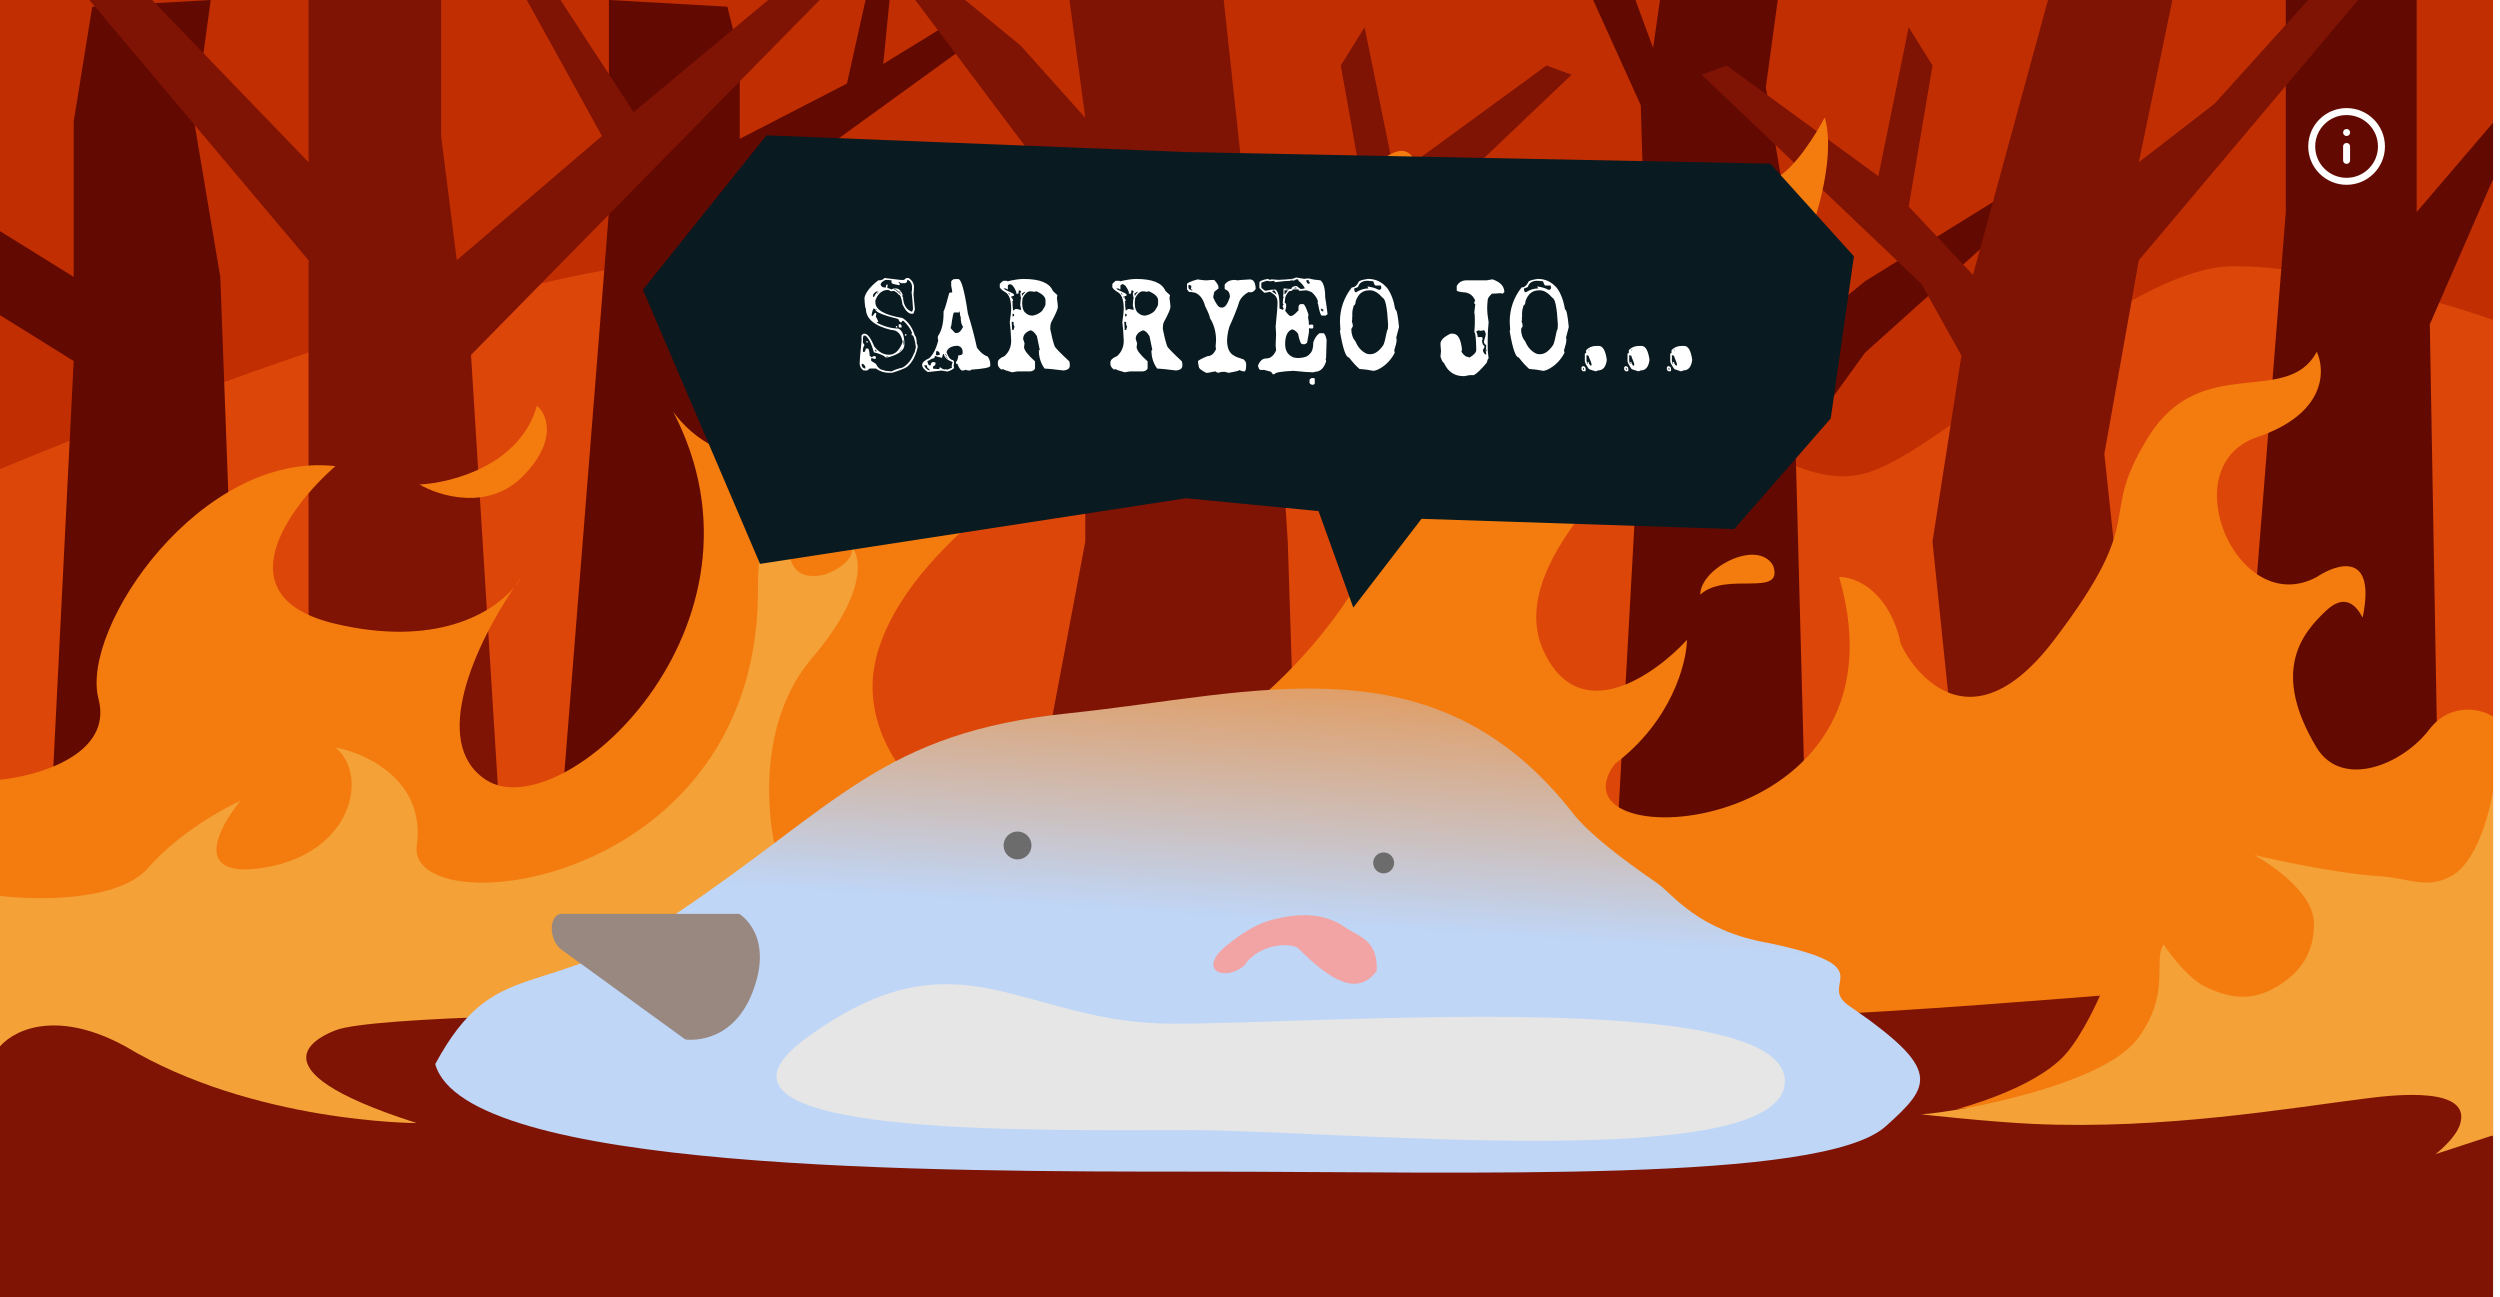 <svg width="717" height="372" viewBox="0 0 717 372" fill="none" xmlns="http://www.w3.org/2000/svg">
<g clip-path="url(#clip0_4058_27462)">
<rect width="715" height="372" fill="#C12E02"/>
<path d="M207.303 76.343C174.123 67.218 53.846 111.942 -2.145 135.444V374.96H715.367V91.896C700.851 86.711 665.598 76.343 640.713 76.343C609.607 76.343 558.801 128.186 535.99 135.444C513.178 142.701 493.478 113.67 454.077 112.633C414.676 111.596 418.824 127.149 350.391 144.776C281.957 162.403 248.778 87.748 207.303 76.343Z" fill="#DC4609"/>
<path d="M26.461 1.924L60.431 -3.2588e-06L55.676 34.85L63.18 79.42L67.451 194.544L14.62 233.413L21.132 103.544L0 90.391V66.293L21.132 79.42V34.85L26.461 1.924Z" fill="#620901"/>
<path d="M477.222 -7.871L511.193 -9.795L506.438 25.055L513.942 69.625L514.979 96.9L534.931 80.63L572.254 57.532L569.978 69.625L534.931 101.112L514.979 128.679L518.089 245.869H463.465L471.894 93.749L431.437 88.998L403.846 80.63L410.674 72.646L435.679 77.485L454.301 78.495L448.396 62.227L453.091 57.532L458.343 68.246L464.551 77.485L471.894 75.56L470.577 30.198L454.701 -4.887H467.245L474.105 13.733L477.222 -7.871Z" fill="#620901"/>
<path d="M693.103 0H655.569V36.088V45.022V53.956V60.806L642.69 222.974L699.377 236.075L696.868 93.015L716 49.094V34.035L693.103 60.806V16.048V0Z" fill="#620901"/>
<path d="M208.603 1.924L174.633 -0.001V36.087V45.022V53.956V60.806L161.754 222.973L218.441 236.074L215.856 56.692L240.361 39.817L284.001 8.207L273.021 6.236L253.312 18.343L255.43 -3.055L248.245 -0.001L242.895 23.974L212.167 39.817V16.047L208.603 1.924Z" fill="#620901"/>
<path d="M88.491 0H126.518V39.002L131.002 74.643L172.629 39.002L151.102 0H160.746L181.737 32.155L220.314 0H235.064L135.086 101.787L143.655 239.492L88.491 222.889V148.766V74.643L25.626 0H43.634L88.491 46.533V0Z" fill="#7F1304"/>
<path d="M623.034 -0L588.124 -2.781L565.854 78.848L547.413 59.239L554.24 18.782L547.413 7.817L538.717 50.543L495.235 18.782L488.05 21.428L551.071 81.435L562.538 101.966L554.24 155.344L565.854 267.873L613.418 222.888L603.526 130.188L613.418 74.642L676.282 -0H661.98L635.135 29.747L613.418 46.533L623.034 -0Z" fill="#7F1304"/>
<path d="M306.349 -2.781H350.654L356.026 46.792L358.751 78.103L391.364 57.031L384.538 18.782L391.364 7.817L400.061 50.543L443.543 18.782L450.727 21.428L387.707 81.435L366.393 109.674L369.333 155.344L372.923 267.873L298.162 224.85L311.262 155.344V64.914L262.496 -0H276.797L292.703 13.058L311.262 33.8L306.349 -2.781Z" fill="#7F1304"/>
<path d="M673 52C678.523 52 683 47.523 683 42C683 36.477 678.523 32 673 32C667.477 32 663 36.477 663 42C663 47.523 667.477 52 673 52Z" stroke="white" stroke-width="2" stroke-linecap="round" stroke-linejoin="round"/>
<path d="M673 46V42" stroke="white" stroke-width="2" stroke-linecap="round" stroke-linejoin="round"/>
<path d="M673 38H673.01" stroke="white" stroke-width="2" stroke-linecap="round" stroke-linejoin="round"/>
</g>
<path d="M153.989 116.352C149.214 133.404 129.547 138.52 120.31 138.947C126.136 142.357 140.262 146.621 150.152 136.389C160.043 126.157 156.831 118.767 153.989 116.352Z" fill="#F47C0F"/>
<path d="M496.183 66.656C490.609 65.011 495.465 59.888 497.525 56.424C500.454 51.501 506.207 53.616 510.81 50.206C517.313 45.386 523.331 33.688 523.331 33.688C527.205 46.6 518.956 75.115 505.941 91.383C505.941 91.383 507.207 69.909 496.183 66.656Z" fill="#F47C0F"/>
<path d="M403.458 57.252C406.593 60.029 407.446 62.453 405.042 64.084C401.626 66.402 399.655 64.084 390.97 65.58C385.221 66.571 376.06 77.287 376.06 77.287C377.477 67.675 398.424 35.677 405.042 44.941C405.042 44.941 397.257 51.759 403.458 57.252Z" fill="#F47C0F"/>
<path d="M487.642 170.535C487.571 163 504.062 154.329 508.539 162.218C511.738 171.601 495.106 163.711 487.642 170.535Z" fill="#F47C0F"/>
<path d="M0 275H715V372H0V275Z" fill="#7F1304"/>
<path d="M0 223.624C10.213 222.657 32.51 216.662 28.247 200.415C22.917 180.106 57.553 129.334 96.186 133.686C82.675 145.569 63.761 171.249 96.186 178.904C124.717 185.639 141.047 176.062 147.472 168.444C148.185 167.394 148.883 166.403 149.555 165.482C149.041 166.402 148.349 167.405 147.472 168.444C136.886 184.052 123.009 212.887 139.317 223.624C161.073 237.949 225.062 179.418 193.068 118.1C198.077 125.065 211.316 136.265 224.206 125.348C240.319 111.702 263.685 75.713 240.447 48C251.144 54.426 275.193 65.351 285.815 57.639C267.004 76.662 234.251 121.126 253.726 146.805C264.102 161.731 291.782 124.41 285.815 110.389C288.946 116.898 299.261 126.012 315.469 110.389C335.728 90.86 323.458 86.356 332.982 75.64C331.183 84.628 330.632 102.259 342.823 100.876C355.014 99.493 360.885 92.648 362.297 89.399C360.949 96.166 352.189 111.853 327.929 120.463C297.605 131.225 254.255 162.598 250.472 193.111C246.688 223.624 289.667 270.032 359.481 201.859C393.9 172.758 401.288 140.864 401.288 140.864C413.787 149.005 443.65 156.321 463.102 120.463C476.995 100.876 476.573 93.926 476.995 84.783C481.549 90.497 489.289 104.267 483.825 113.636C476.995 125.348 429.953 159.777 442.805 186.944C453.087 208.677 474.436 193.722 483.825 183.528C483.683 190.306 479.34 206.912 463.102 219.112C442.805 246.707 549.572 241.566 527.463 165.482C531.729 165.387 541.193 168.864 544.917 183.528C543.753 183.528 561.208 220.252 589.135 183.528C617.063 146.805 600.973 149.821 616.131 125.348C631.289 100.876 655.921 116.969 664.447 100.876C666.974 106.254 667.1 118.678 647.395 125.348C622.763 133.686 641.71 177.758 664.447 165.482C670.452 161.476 681.495 158.178 677.624 177.033C677.37 177.31 674.314 168.437 667.184 175.092C660.055 181.747 651.27 192.614 664.447 214.482C671.723 226.247 688.872 219.457 696.667 209.271C702.903 201.122 711.882 203.386 715 205.536V326L698.38 307.591L635.164 312.711L561.304 318.054C561.304 318.054 583.037 312.555 592.138 302.629C597.379 296.913 602.266 285.548 602.266 285.548C602.266 285.548 541.44 290.536 517.458 291.18C495.31 291.774 460.723 291.18 460.723 291.18L96.186 287.748L83.479 308.426L91.364 311.964L82.931 309.318L83.479 308.426L37.399 287.748H0V223.624Z" fill="#F47C0F"/>
<path d="M42.517 248.903C34.174 258.53 10.696 258.262 0 256.925V300.075C5.244 294.316 17.743 290.17 35.903 300.075C72.552 322.095 119.528 322.095 119.528 322.095C68.944 305.967 93.343 296.639 96.264 295.476C106.228 291.508 179.056 290.17 210.978 291.42H464.076L409.137 279.774C409.137 279.774 384.635 275.779 380.169 263.621C376.308 253.114 387.161 235.822 387.161 235.822C387.161 235.822 354.727 257.094 331.223 263.621C308.213 270.011 293.672 273.643 270.29 268.786C250.176 264.607 226.205 257.141 222.988 245.769C219.771 234.398 217.242 207.076 232.863 188.762C248.484 170.448 247.002 159.885 244.309 156.892C244.758 158.389 243.86 162.055 236.678 164.748C217.601 169.461 229.945 136.918 231.067 136.469C219.935 141.317 217.315 158.896 217.396 167.079C219 255.321 116.319 265.749 119.528 242.486C122.095 223.875 105.088 216.013 96.264 214.409C105.89 222.431 101.077 244.892 75.407 248.903C54.87 252.112 62.572 237.405 68.989 229.651C63.641 232.057 50.859 239.277 42.517 248.903Z" fill="#F4A138"/>
<path d="M613.029 297.945C603.196 311.07 562.797 318.802 551 319.59C551 319.59 570.586 321.781 583.184 322.345C620.744 324.024 656.37 317.811 679.197 314.951C686.832 313.994 708.821 311.54 705.572 322.345C704.29 326.608 698.517 331 698.517 331L715 325.597V227C715 227 711.938 246.445 702.955 251.312C695.894 255.138 690.579 251.783 682.669 251.312C668.404 250.463 646.534 245.234 646.534 245.234C646.534 245.234 663.542 254.369 663.65 264.818C663.738 273.232 659.785 278.979 652.873 283.052C645.941 287.137 639.823 286.486 632.587 283.052C626.668 280.243 620.542 270.896 620.542 270.896C617.352 275.402 622.861 284.821 613.029 297.945Z" fill="#F4A138"/>
<g filter="url(#filter0_d_4058_27462)">
<path d="M540.828 323.026C522.589 339.402 422.22 336.026 344.844 336.026C267.468 336.026 133.411 336.026 124.828 305.179C142.062 273.21 155.347 287.932 193.562 262.292C240.787 230.606 252.73 210.14 306.828 204.526C360.145 198.992 411.363 182.403 451.059 233.18C455.519 238.885 464.615 245.972 475.328 253.327C479.654 256.296 486.763 266.9 507.328 270.48C540.828 277.48 520.743 281.91 530.328 288.48C557.139 306.86 553.976 311.221 540.828 323.026Z" fill="url(#paint0_linear_4058_27462)"/>
<circle cx="291.828" cy="242.48" r="4" fill="#6C6C6C"/>
<circle cx="396.828" cy="247.48" r="3" fill="#6C6C6C"/>
<path d="M394.828 278.48C389.386 285.752 381.828 281.478 372.328 271.98C370.828 270.48 361.328 270.111 356.828 276.98C351.328 281.48 343.828 278.48 350.829 271.98C359.413 264.702 364.315 263.674 369.519 262.829C372.657 262.32 379.766 261.672 385.828 265.98C389.47 268.568 395.328 269.48 394.828 278.48Z" fill="#F2A3A3"/>
<path d="M231.391 297.599C191.945 326.287 297.114 324.112 340.776 324.112C384.437 324.112 511.891 336.964 511.891 310.099C511.891 283.233 380.052 293.599 336.391 293.599C292.729 293.599 275.391 265.599 231.391 297.599Z" fill="#E6E6E6"/>
<path d="M161.181 262.088C157.338 262.088 157.236 269.598 161.041 272.358L196.556 298.123C196.556 298.123 209.721 300.172 215.772 284.708C222.299 268.03 211.974 262.088 211.974 262.088L161.181 262.088Z" fill="#98887F"/>
</g>
<path d="M184.389 83.102L219.821 38.81L340.144 43.609L507.711 46.931L531.702 73.505L525.058 120.01L497.376 151.752L407.688 148.799L388.126 174.266L378.16 146.585L340.144 142.894L217.976 161.717L184.389 83.102Z" fill="#091A21"/>
<path d="M253.653 79.726L258.292 80.282H259.257L259.943 79.726H260.63C261.632 80.431 262.133 81.296 262.133 82.323C262.133 82.781 262.083 83.467 261.984 84.383L262.393 88.743C262.158 89.572 261.978 89.986 261.854 89.986H261.446C260.58 89.986 259.715 89.12 258.849 87.389C258.552 85.471 258.187 84.513 257.754 84.513C257.457 84.092 256.999 83.727 256.381 83.418L255.564 83.548L254.748 83.14C253.041 83.14 251.81 84.142 251.056 86.145V86.702C251.056 88.842 253.653 90.345 258.849 91.211C260.506 92.275 261.688 93.957 262.393 96.258C262.702 96.443 262.887 97.223 262.949 98.596C263.061 98.596 263.147 98.911 263.209 99.542C262.603 102.177 261.558 104.088 260.073 105.275C259.381 105.708 257.97 106.259 255.843 106.927H255.026C253.629 106.927 252.348 106.519 251.186 105.702H249.423L248.736 106.24H247.642C246.912 105.745 246.547 105.065 246.547 104.199C246.547 103.408 246.726 101.311 247.085 97.909V96.258C247.085 96.122 247.271 95.942 247.642 95.72H248.05C248.817 95.72 249.726 96.951 250.777 99.412C252.002 100.958 253.369 101.731 254.878 101.731H255.026C256.647 101.731 257.921 100.544 258.849 98.169V97.909C258.403 95.72 257.309 94.625 255.564 94.625C250.74 93.45 248.328 91.397 248.328 88.465C248.155 88.465 248.019 87.463 247.92 85.459C248.229 83.9 249.547 82.218 251.872 80.412C252.75 80.412 253.344 80.183 253.653 79.726ZM252.559 81.637C252.719 82.181 253.128 82.453 253.783 82.453H254.062C254.062 82.391 254.105 82.119 254.191 81.637H254.6L254.47 82.602C254.692 82.602 255.101 82.738 255.694 83.01C256.004 82.824 256.282 82.731 256.529 82.731H256.938C257.816 82.731 258.496 83.418 258.979 84.791C258.979 87.277 259.844 88.824 261.576 89.43L261.854 88.613C261.756 86.807 261.619 85.212 261.446 83.826C261.533 83.48 261.576 83.115 261.576 82.731V82.323C261.576 81.457 261.211 80.777 260.481 80.282H260.203C260.203 80.913 259.931 81.228 259.387 81.228H258.44C258.082 80.956 257.803 80.82 257.605 80.82L258.032 81.358V81.785H257.884C256.424 81.562 255.694 81.334 255.694 81.099V80.412L254.748 80.282H253.932C253.016 80.728 252.559 81.179 252.559 81.637ZM256.381 82.88V83.01H257.067V82.88H256.381ZM256.938 83.14V83.288C257.024 83.288 257.525 83.696 258.44 84.513V84.383C257.834 83.678 257.333 83.263 256.938 83.14ZM257.884 83.418V83.548L258.292 83.826V83.696L257.884 83.418ZM250.369 84.921C250.394 85.106 250.487 85.199 250.647 85.199C250.833 84.742 251.198 84.191 251.742 83.548H251.464C250.734 83.894 250.369 84.352 250.369 84.921ZM251.872 83.696L251.464 84.234H251.594L252.002 83.696H251.872ZM258.7 84.643V85.199H258.849V84.643H258.7ZM249.961 90.394C249.986 90.568 250.078 90.654 250.239 90.654C250.672 90.023 250.944 89.708 251.056 89.708C251.241 89.733 251.334 89.826 251.334 89.986C251.235 90.456 251.186 90.728 251.186 90.803C251.643 91.582 251.872 92.083 251.872 92.306C251.699 92.392 251.563 92.436 251.464 92.436V92.565C253.666 93.666 255.713 94.217 257.605 94.217C258.793 94.712 259.387 96.258 259.387 98.856C259.387 100.476 257.748 101.707 254.47 102.548H254.062C253.517 101.966 252.379 101.465 250.647 101.045C249.856 98.361 249.033 96.765 248.18 96.258H247.642L247.493 96.944V98.317C247.778 98.614 247.92 98.843 247.92 99.004C247.635 99.462 247.493 99.913 247.493 100.358V100.915H247.92C248.068 100.915 248.204 100.593 248.328 99.95H248.866C249.163 99.95 249.349 100.637 249.423 102.01L250.091 102.548C250.091 102.424 250.227 102.288 250.499 102.14H250.926C251.099 102.164 251.186 102.257 251.186 102.418V102.696C251.186 102.869 251.099 102.956 250.926 102.956L249.961 102.696L249.831 102.956V103.364C249.831 103.488 250.283 103.81 251.186 104.329C251.792 105.517 252.521 106.11 253.375 106.11C253.375 106.284 254.148 106.42 255.694 106.519C256.56 106.061 257.612 105.696 258.849 105.424C260.308 104.595 261.403 103.228 262.133 101.323C262.257 101.323 262.436 100.729 262.671 99.542C262.374 97.266 262.009 96.128 261.576 96.128H261.446V95.998C261.446 95.788 261.49 95.602 261.576 95.441C261.156 94.328 260.339 93.19 259.127 92.027H258.7C258.7 92.299 258.614 92.436 258.44 92.436H258.292C258.131 92.436 257.902 92.12 257.605 91.489C253.239 90.401 251.056 89.485 251.056 88.743L250.647 88.465C250.425 88.465 250.196 89.108 249.961 90.394ZM251.186 88.613V88.743L251.594 89.022V88.892L251.186 88.613ZM257.754 92.992H258.162C258.298 92.992 258.434 93.128 258.57 93.4V93.939H258.032C257.847 93.939 257.754 93.846 257.754 93.66V92.992ZM256.938 93.53H257.346V93.939H256.938V93.53ZM259.535 95.85H259.943V96.258H259.535V95.85ZM259.127 97.631V98.856H259.257V97.631H259.127ZM248.736 97.761L248.866 98.039C248.866 98.225 248.773 98.317 248.588 98.317L248.458 98.039C248.483 97.853 248.576 97.761 248.736 97.761ZM250.926 100.229V100.358C251.012 100.544 251.056 100.68 251.056 100.767H251.464C251.464 100.631 251.285 100.451 250.926 100.229ZM258.44 100.229L258.032 100.767H258.162L258.57 100.229H258.44ZM254.191 102.27V102.418H254.748V102.27H254.191ZM247.233 104.329L247.085 104.607C247.246 105.337 247.611 105.702 248.18 105.702V105.146C247.895 104.601 247.58 104.329 247.233 104.329ZM273.896 80.041H274.843C275.696 80.041 276.612 83.325 277.589 89.894C278.677 93.431 279.543 96.709 280.187 99.728C281.213 101.113 282.215 101.936 283.192 102.195C283.737 102.826 284.009 103.599 284.009 104.515V104.923C284.009 105.405 282.184 105.77 278.535 106.018C278.535 106.191 278.306 106.277 277.849 106.277C277.304 106.215 277.032 106.129 277.032 106.018C276.674 106.191 276.358 106.277 276.086 106.277C275.542 106.277 275.041 105.64 274.583 104.366C274.299 104.366 274.156 104.28 274.156 104.106V103.828C274.527 103.544 274.756 102.907 274.843 101.917C275.548 101.917 275.962 101.731 276.086 101.36V100.952C276.086 100 275.628 99.406 274.713 99.171C273.105 99.171 272.06 99.672 271.577 100.674C271.577 100.859 271.528 100.952 271.429 100.952C271.998 102.498 272.635 103.271 273.34 103.271L273.618 103.698V104.106L273.488 104.923C273.575 105.071 273.618 105.3 273.618 105.609C273.123 106.03 272.486 106.345 271.707 106.556L270.074 106.277L266.104 106.704C265.015 106.024 264.471 105.337 264.471 104.645C264.471 103.977 265.151 103.34 266.512 102.733C267.674 101.632 268.54 99.901 269.109 97.538L268.979 97.26V96.443C270.068 94.897 270.612 92.714 270.612 89.894V89.337C270.959 88.669 271.503 86.894 272.245 84.012C272.381 83.925 272.66 83.882 273.08 83.882V83.455C273.08 83.356 272.987 82.855 272.802 81.952V80.728C273.037 80.27 273.402 80.041 273.896 80.041ZM275.121 89.337V89.615H273.618C273.433 89.615 273.16 90.933 272.802 93.567C272.703 93.567 272.653 93.753 272.653 94.124C273.445 95.039 273.903 95.497 274.026 95.497H274.435C275.065 95.497 275.659 94.903 276.216 93.716C275.758 93.221 275.529 92.262 275.529 90.84C275.406 90.84 275.313 90.339 275.251 89.337H275.121ZM268.553 100.674C268.466 101.094 268.423 101.459 268.423 101.769C268.596 101.868 268.732 101.917 268.831 101.917L269.518 101.769V101.639C269.518 100.995 269.196 100.674 268.553 100.674ZM270.204 102.604H270.074C269.171 102.418 268.528 102.232 268.145 102.047C268.145 102.591 267.872 102.863 267.328 102.863C266.574 103.321 266.122 103.55 265.974 103.55C266.134 104.366 266.314 104.774 266.512 104.774H266.92C266.92 104.144 267.192 103.828 267.736 103.828L268.293 103.958V104.515C268.107 104.873 267.879 105.053 267.606 105.053V105.739H267.736C268.54 105.826 268.998 105.869 269.109 105.869C269.382 105.869 269.518 105.69 269.518 105.331H269.647C269.957 105.628 270.371 105.857 270.891 106.018C270.977 106.018 271.021 105.968 271.021 105.869L271.707 106.018C272.548 105.646 273.006 105.461 273.08 105.461L272.932 105.201C272.932 104.818 273.024 104.36 273.21 103.828C271.565 103.222 270.742 102.449 270.742 101.509C270.458 101.509 270.278 101.874 270.204 102.604ZM271.15 101.509V101.639C271.286 102.01 271.429 102.195 271.577 102.195C271.392 101.898 271.299 101.67 271.299 101.509H271.15ZM271.15 102.195V102.325C271.559 102.684 271.787 102.863 271.837 102.863V102.733C271.787 102.733 271.559 102.554 271.15 102.195ZM265.009 104.774C265.368 105.517 265.868 106.018 266.512 106.277C266.512 106.191 266.555 106.147 266.642 106.147C266.642 105.999 266.419 105.77 265.974 105.461L265.825 104.774H265.009ZM293.564 80.004C298.129 80.004 300.906 81.099 301.896 83.288C301.896 83.399 302.353 83.851 303.269 84.643C303.17 85.125 303.12 85.397 303.12 85.459C303.306 86.745 303.398 87.611 303.398 88.057C303.398 88.613 302.761 90.073 301.487 92.436C301.302 92.844 301.209 93.481 301.209 94.347C301.58 96.289 301.994 97.928 302.452 99.264C302.625 99.721 304.035 101.181 306.683 103.643L306.812 104.329V104.867C306.812 105.671 306.225 106.129 305.05 106.24H304.901C302.044 105.882 300.269 105.702 299.576 105.702C298.488 104.168 297.943 102.437 297.943 100.507L298.203 100.358C298.203 100.222 297.931 98.905 297.387 96.406C296.719 95.305 296.082 94.755 295.476 94.755C294.115 95.274 293.435 96.097 293.435 97.223L293.843 98.447C293.744 99.103 293.694 99.468 293.694 99.542C293.707 100.408 294.758 101.775 296.849 103.643V105.702C296.552 106.246 296.051 106.519 295.346 106.519H291.783C290.905 106.692 290.404 106.778 290.28 106.778C288.549 106.296 287.683 105.98 287.683 105.832L287.404 105.962H287.145C286.501 105.467 286.18 104.966 286.18 104.459V103.921C286.18 103.241 286.817 102.647 288.091 102.14C289.365 100.977 290.002 99.517 290.002 97.761V97.631C289.915 95.355 289.779 93.623 289.594 92.436C289.866 90.568 290.002 89.294 290.002 88.613C290.002 86.102 289.458 84.507 288.369 83.826C287.59 83.393 287.046 82.936 286.736 82.453V81.507C286.736 81.371 287.052 81.049 287.683 80.542H288.777C288.864 80.542 288.907 80.591 288.907 80.69C290.837 80.233 292.389 80.004 293.564 80.004ZM289.056 81.915V83.01H288.907L288.499 82.731H287.831C287.831 82.892 288.691 83.35 290.41 84.105C290.695 84.315 290.837 84.451 290.837 84.513V84.643C290.837 84.828 290.651 84.921 290.28 84.921V85.607L290.559 86.016V86.145C290.559 86.331 290.466 86.424 290.28 86.424L290.41 86.702V87.648L290.559 89.022H290.688L291.245 88.613H291.653C292.297 88.799 292.661 88.892 292.748 88.892C292.748 88.793 292.791 88.743 292.878 88.743L292.6 87.519C292.674 86.145 292.767 85.459 292.878 85.459C292.767 85.323 292.674 84.871 292.6 84.105L292.878 83.548L292.47 83.288H292.191C292.191 83.56 292.148 83.876 292.062 84.234H291.653L291.375 84.105L291.505 83.826C290.899 82.28 290.262 81.507 289.594 81.507C289.235 81.643 289.056 81.779 289.056 81.915ZM293.156 86.832C293.156 88.329 293.521 89.331 294.251 89.838C294.758 90.296 295.395 90.524 296.162 90.524C297.226 90.339 298.135 89.881 298.89 89.151C299.533 88.199 299.854 87.562 299.854 87.24V86.145C299.854 85.181 298.989 84.315 297.257 83.548C297.047 83.548 296.861 83.597 296.7 83.696C296.205 83.597 295.797 83.548 295.476 83.548C294.709 83.548 293.979 84.185 293.286 85.459L293.156 86.832ZM293.008 84.234C293.107 84.395 293.156 84.581 293.156 84.791H293.286C293.286 84.606 293.558 84.241 294.103 83.696H293.843L293.008 84.234ZM289.186 84.105C289.186 84.228 289.322 84.364 289.594 84.513V84.383C289.594 84.197 289.507 84.105 289.334 84.105H289.186ZM290.002 84.921V85.459H290.15V84.921H290.002ZM290.41 89.986V90.803C290.596 90.704 290.738 90.654 290.837 90.654V90.246C290.837 90.073 290.744 89.986 290.559 89.986H290.41ZM290.15 92.306C290.15 92.776 290.194 93.549 290.28 94.625H290.688L290.967 93.66C290.781 93.363 290.688 93.091 290.688 92.844V92.306H290.15ZM325.85 80.004C330.414 80.004 333.191 81.099 334.181 83.288C334.181 83.399 334.638 83.851 335.554 84.643C335.455 85.125 335.405 85.397 335.405 85.459C335.591 86.745 335.684 87.611 335.684 88.057C335.684 88.613 335.047 90.073 333.772 92.436C333.587 92.844 333.494 93.481 333.494 94.347C333.865 96.289 334.28 97.928 334.737 99.264C334.91 99.721 336.321 101.181 338.968 103.643L339.098 104.329V104.867C339.098 105.671 338.51 106.129 337.335 106.24H337.187C334.329 105.882 332.554 105.702 331.861 105.702C330.773 104.168 330.229 102.437 330.229 100.507L330.488 100.358C330.488 100.222 330.216 98.905 329.672 96.406C329.004 95.305 328.367 94.755 327.761 94.755C326.4 95.274 325.72 96.097 325.72 97.223L326.128 98.447C326.029 99.103 325.979 99.468 325.979 99.542C325.992 100.408 327.043 101.775 329.134 103.643V105.702C328.837 106.246 328.336 106.519 327.631 106.519H324.068C323.19 106.692 322.689 106.778 322.565 106.778C320.834 106.296 319.968 105.98 319.968 105.832L319.689 105.962H319.43C318.786 105.467 318.465 104.966 318.465 104.459V103.921C318.465 103.241 319.102 102.647 320.376 102.14C321.65 100.977 322.287 99.517 322.287 97.761V97.631C322.201 95.355 322.064 93.623 321.879 92.436C322.151 90.568 322.287 89.294 322.287 88.613C322.287 86.102 321.743 84.507 320.654 83.826C319.875 83.393 319.331 82.936 319.021 82.453V81.507C319.021 81.371 319.337 81.049 319.968 80.542H321.062C321.149 80.542 321.192 80.591 321.192 80.69C323.122 80.233 324.674 80.004 325.85 80.004ZM321.341 81.915V83.01H321.192L320.784 82.731H320.116C320.116 82.892 320.976 83.35 322.695 84.105C322.98 84.315 323.122 84.451 323.122 84.513V84.643C323.122 84.828 322.937 84.921 322.565 84.921V85.607L322.844 86.016V86.145C322.844 86.331 322.751 86.424 322.565 86.424L322.695 86.702V87.648L322.844 89.022H322.974L323.53 88.613H323.938C324.582 88.799 324.947 88.892 325.033 88.892C325.033 88.793 325.076 88.743 325.163 88.743L324.885 87.519C324.959 86.145 325.052 85.459 325.163 85.459C325.052 85.323 324.959 84.871 324.885 84.105L325.163 83.548L324.755 83.288H324.477C324.477 83.56 324.433 83.876 324.347 84.234H323.938L323.66 84.105L323.79 83.826C323.184 82.28 322.547 81.507 321.879 81.507C321.52 81.643 321.341 81.779 321.341 81.915ZM325.441 86.832C325.441 88.329 325.806 89.331 326.536 89.838C327.043 90.296 327.68 90.524 328.447 90.524C329.511 90.339 330.42 89.881 331.175 89.151C331.818 88.199 332.14 87.562 332.14 87.24V86.145C332.14 85.181 331.274 84.315 329.542 83.548C329.332 83.548 329.146 83.597 328.985 83.696C328.491 83.597 328.082 83.548 327.761 83.548C326.994 83.548 326.264 84.185 325.571 85.459L325.441 86.832ZM325.293 84.234C325.392 84.395 325.441 84.581 325.441 84.791H325.571C325.571 84.606 325.843 84.241 326.388 83.696H326.128L325.293 84.234ZM321.471 84.105C321.471 84.228 321.607 84.364 321.879 84.513V84.383C321.879 84.197 321.792 84.105 321.619 84.105H321.471ZM322.287 84.921V85.459H322.436V84.921H322.287ZM322.695 89.986V90.803C322.881 90.704 323.023 90.654 323.122 90.654V90.246C323.122 90.073 323.029 89.986 322.844 89.986H322.695ZM322.436 92.306C322.436 92.776 322.479 93.549 322.565 94.625H322.974L323.252 93.66C323.066 93.363 322.974 93.091 322.974 92.844V92.306H322.436ZM343.439 80.134C344.639 80.319 345.462 80.412 345.907 80.412C346.86 80.326 347.633 80.282 348.227 80.282C349.043 81.148 349.451 81.829 349.451 82.323V82.731C348.635 83.338 348.227 83.703 348.227 83.826C348.041 84.606 347.948 85.106 347.948 85.329C348.802 87.246 349.532 88.205 350.138 88.205H350.546C351.338 88.205 352.067 87.203 352.735 85.199C352.735 83.987 352.278 83.257 351.362 83.01L351.232 82.731V81.637C351.851 80.734 352.81 80.282 354.108 80.282C354.405 80.282 354.634 80.326 354.795 80.412C355.401 80.326 356.626 80.233 358.469 80.134C359.471 80.134 360.021 80.956 360.12 82.602V82.88C359.712 83.511 359.254 83.826 358.747 83.826H358.339C358.252 83.826 358.209 83.783 358.209 83.696C356.885 84.389 355.97 85.298 355.463 86.424C354.919 88.217 353.966 90.63 352.605 93.66C352.234 94.773 352.006 96.054 351.919 97.501C351.919 99.839 352.599 101.342 353.96 102.01C354.096 102.195 355.011 102.56 356.706 103.104C357.164 103.575 357.393 103.983 357.393 104.329V104.867C357.393 105.968 357.207 106.519 356.836 106.519C356.391 106.519 355.933 106.382 355.463 106.11C355.463 106.308 354.418 106.58 352.327 106.927L351.362 106.648H350.416C349.773 106.834 349.408 106.927 349.321 106.927C348.864 106.741 348.635 106.605 348.635 106.519C348.437 106.519 347.707 106.655 346.445 106.927H345.907C344.534 106.209 343.848 105.659 343.848 105.275C343.674 104.645 343.588 104.1 343.588 103.643C343.588 103.395 344.497 102.894 346.315 102.14C347.354 102.14 348.171 101.459 348.765 100.099L348.635 99.412C348.635 99.35 348.678 98.757 348.765 97.631C348.765 95.206 348.177 93.066 347.002 91.211C347.002 90.753 346.544 89.615 345.629 87.797C345.171 86.053 344.398 84.865 343.31 84.234C343 83.962 342.227 83.783 340.99 83.696L340.434 83.01V81.507C340.434 81.148 341.436 80.69 343.439 80.134ZM340.99 81.637L340.842 81.915V82.323C340.842 82.781 341.071 83.053 341.528 83.14V83.288H341.937V83.01H341.528L341.658 82.323V81.915C341.51 81.915 341.287 81.822 340.99 81.637ZM371.587 79.577H371.717L374.055 79.985C374.525 79.899 374.976 79.856 375.409 79.856C376.325 80.128 377.419 80.307 378.693 80.394C379.609 81.086 380.066 82.725 380.066 85.311C380.153 85.669 380.382 87.265 380.753 90.098L380.196 90.506H379.102C378.768 90.506 378.403 89.368 378.007 87.092C377.92 87.092 377.877 86.999 377.877 86.814L378.007 86.535C377.834 85.657 377.24 84.748 376.226 83.808C375.471 83.449 374.883 83.269 374.463 83.269C373.684 83.356 373.047 83.399 372.552 83.399C372.453 83.226 372.403 83.09 372.403 82.991H370.771C370.771 83.3 370.406 83.48 369.676 83.529C368.946 84.408 368.581 85.094 368.581 85.589L368.451 86.814C368.575 86.814 368.711 86.95 368.859 87.222V88.186L368.581 89.133C369.348 90.135 369.849 90.636 370.084 90.636H370.214C370.696 90.636 371.383 90.135 372.273 89.133H372.403V88.186C372.403 87.692 372.589 87.37 372.96 87.222H373.776C374.11 87.222 374.611 88.224 375.279 90.228C375.193 90.71 375.149 90.988 375.149 91.062C375.323 91.78 375.409 92.504 375.409 93.233L375.688 93.103H376.374C376.56 93.128 376.652 93.221 376.652 93.382V93.92C376.652 94.106 376.56 94.198 376.374 94.198H375.688L375.409 94.068V95.293L374.871 98.299L374.314 98.707H373.498C373.09 98.707 372.682 97.705 372.273 95.701C371.655 94.885 371.061 94.477 370.492 94.477C369.218 95.008 368.581 96.419 368.581 98.707C368.581 100.637 369.404 101.911 371.049 102.529L371.995 102.678C373.9 102.678 375.131 102.263 375.688 101.435C376.331 100.89 376.652 99.802 376.652 98.169C377.048 97.006 377.636 96.14 378.415 95.571H379.51C379.881 95.571 380.202 96.208 380.475 97.482C380.376 100.142 380.326 101.824 380.326 102.529L380.196 103.086C380.283 103.247 380.326 103.426 380.326 103.624C379.72 105.628 378.632 106.63 377.061 106.63C377.061 106.729 376.875 106.778 376.504 106.778C375.576 106.778 373.708 106.636 370.9 106.352C367.35 106.525 365.575 106.846 365.575 107.316H365.019C364.722 106.772 364.406 106.5 364.072 106.5C363.12 106.228 362.619 106.092 362.569 106.092H361.475C361.202 106.092 360.974 105.677 360.788 104.849C361.332 103.488 362.105 102.808 363.107 102.808C364.357 102.808 365.315 102.035 365.983 100.488C365.983 100.29 365.94 99.789 365.854 98.985C365.854 98.565 365.897 97.513 365.983 95.831C365.897 94.52 365.854 93.79 365.854 93.642C366.212 90.203 366.392 87.883 366.392 86.684C366.392 85.583 365.934 84.76 365.019 84.216C365.019 84.154 364.746 83.975 364.202 83.678C363.485 83.863 362.94 83.956 362.569 83.956L361.196 82.583V81.08C361.196 80.622 362.019 80.257 363.664 79.985C363.936 80.072 364.072 80.165 364.072 80.264C364.27 80.264 364.45 80.214 364.61 80.115C364.833 80.115 365.52 80.165 366.67 80.264C369.948 80.14 371.587 79.911 371.587 79.577ZM370.771 80.523H370.362C369.373 80.523 367.777 80.659 365.575 80.932V80.802L365.445 80.523L364.48 80.672H364.202L363.386 80.523C363.25 80.523 362.705 80.709 361.753 81.08V82.435C361.753 82.583 362.118 82.905 362.848 83.399C364.332 83.127 365.285 82.991 365.705 82.991C366.534 83.486 366.948 84.946 366.948 87.37V88.465L367.895 88.873L368.173 88.465L367.895 88.038V87.63L368.173 87.222C367.987 87.222 367.895 87.086 367.895 86.814C367.944 85.811 368.037 85.311 368.173 85.311L368.024 85.032V83.399L368.173 82.713L369.806 82.861H370.362C370.362 82.441 370.771 82.162 371.587 82.026H371.865L372.96 82.861H373.498L374.185 82.713V82.583C373.826 81.866 373.232 81.179 372.403 80.523C372.403 80.251 372.311 80.115 372.125 80.115H371.717C371.383 80.387 371.067 80.523 370.771 80.523ZM370.084 80.264V80.394H370.9V80.264H370.084ZM374.593 80.523C374.803 81.08 374.989 81.358 375.149 81.358H375.558C375.558 81.259 375.601 81.117 375.688 80.932C375.44 80.932 375.304 80.709 375.279 80.264C374.822 80.35 374.593 80.437 374.593 80.523ZM371.179 82.583V82.713H371.865C371.865 82.527 371.772 82.435 371.587 82.435C371.414 82.534 371.278 82.583 371.179 82.583ZM368.859 82.991V83.121H369.676V82.991H368.859ZM365.019 83.121V83.269H365.575V83.121H365.019ZM368.173 83.269V84.364H368.303V83.269H368.173ZM368.451 83.269V84.364C368.587 84.364 368.903 83.999 369.397 83.269H368.451ZM364.889 83.678C364.975 83.678 365.383 83.95 366.113 84.494C365.878 83.764 365.656 83.399 365.445 83.399H365.167C364.981 83.424 364.889 83.517 364.889 83.678ZM376.133 108.43H376.801C376.986 108.467 377.079 108.56 377.079 108.708V109.933C377.079 110.069 376.943 110.211 376.671 110.359H376.541C376.046 110.359 375.725 110.174 375.576 109.803V108.986C375.576 108.838 375.762 108.652 376.133 108.43ZM378.823 88.465V88.725C378.959 89.096 379.095 89.281 379.231 89.281H379.51V88.725C379.349 88.725 379.12 88.638 378.823 88.465ZM392.35 79.985C394.514 79.985 396.339 80.851 397.823 82.583C398.961 84.117 399.734 86.164 400.143 88.725C400.563 88.725 400.928 90.413 401.237 93.79L400.421 96.926L400.551 97.204V97.482C400.551 98.101 400.322 99.103 399.864 100.488L400.013 101.175C398.974 103.166 397.557 104.669 395.764 105.684C394.96 106.129 394.323 106.352 393.853 106.352C392.578 106.079 391.261 105.9 389.9 105.813C389.01 105.059 388.008 103.964 386.895 102.529C386.004 102.529 385.138 100.024 384.297 95.015C384.297 94.916 384.34 94.78 384.427 94.606C384.34 93.53 384.297 92.757 384.297 92.287C384.297 88.601 385.435 85.317 387.711 82.435C388.49 82.435 389.127 81.934 389.622 80.932C389.622 80.573 390.531 80.257 392.35 79.985ZM388.397 82.713V82.991C388.447 83.535 388.583 83.808 388.806 83.808H388.936C390.123 83.078 391.311 82.713 392.498 82.713L392.22 82.305V82.175H392.35C393.686 82.397 394.601 82.67 395.096 82.991C395.244 83.078 395.424 83.121 395.634 83.121C395.906 83.059 396.085 82.88 396.172 82.583L396.042 81.897H394.539C394.329 81.897 394.1 81.488 393.853 80.672L392.22 80.523C390.748 80.523 389.839 81.117 389.492 82.305C388.923 82.577 388.558 82.713 388.397 82.713ZM387.841 89.819V91.062C387.841 91.149 387.798 91.192 387.711 91.192L387.841 91.471C387.754 91.941 387.711 92.213 387.711 92.287C387.896 92.621 387.989 92.986 387.989 93.382V93.642C387.705 94 387.562 94.279 387.562 94.477C387.562 95.837 387.977 97.019 388.806 98.02C389.412 99.505 390.364 100.6 391.663 101.305C391.997 101.49 392.362 101.583 392.758 101.583H393.036C394.298 101.583 395.529 100.717 396.729 98.985C397.001 98.528 397.366 97.111 397.823 94.736C398.009 94.736 398.102 94.149 398.102 92.974C397.842 88.236 397.341 85.731 396.599 85.459C395.312 83.999 394.125 83.269 393.036 83.269H392.628C390.797 83.269 389.523 84.315 388.806 86.405C388.806 87.073 388.62 87.481 388.249 87.63C387.977 88.52 387.841 89.25 387.841 89.819ZM428.03 80.115C430.306 80.87 431.444 82.101 431.444 83.808C431.321 83.808 431.185 83.944 431.036 84.216L430.22 84.086C429.267 84.172 428.494 84.216 427.9 84.216C427.084 84.97 426.676 85.564 426.676 85.997C426.577 86.95 426.527 87.723 426.527 88.316C426.527 89.454 426.663 90.821 426.936 92.417C426.762 94.112 426.676 95.751 426.676 97.334V100.08C426.676 100.6 426.762 101.509 426.936 102.808C426.775 102.808 426.595 103.216 426.397 104.032C424.789 105.937 423.559 107.125 422.705 107.595H421.48C420.59 107.78 420.089 107.873 419.978 107.873H419.699C417.114 107.873 415.246 106.593 414.096 104.032C413.824 104.032 413.502 103.445 413.131 102.27L413.279 100.618C413.18 99.715 413.131 99.035 413.131 98.577C413.131 97.575 414.09 96.617 416.007 95.701H416.693C418.104 95.701 418.969 97.204 419.291 100.21L419.143 100.896C419.786 101.898 420.472 102.399 421.202 102.399C421.202 102.486 421.245 102.529 421.332 102.529H421.48C422.755 101.787 423.392 101.057 423.392 100.34C423.33 96.975 423.144 95.293 422.835 95.293C422.934 94.056 422.983 93.147 422.983 92.565V91.322C422.983 90.741 422.934 90.153 422.835 89.56L423.113 87.222C422.928 87.222 422.835 87.135 422.835 86.962C422.835 86.504 422.928 86.275 423.113 86.275C422.47 84.63 421.239 83.808 419.421 83.808C418.332 83.671 417.788 83.492 417.788 83.269V82.026C418.369 80.938 419.328 80.394 420.664 80.394H426.397L428.03 80.115ZM423.392 95.015C423.664 95.683 423.8 96.233 423.8 96.666H424.895C425.08 96.691 425.173 96.777 425.173 96.926V97.482C425.173 97.569 425.123 97.612 425.024 97.612C425.123 98.614 425.352 99.115 425.711 99.115V99.672C425.439 99.993 425.303 100.309 425.303 100.618C425.575 101.348 425.89 101.713 426.249 101.713V101.583C426.249 101.496 426.206 101.132 426.119 100.488C426.206 99.857 426.249 99.356 426.249 98.985C425.804 98.75 425.581 98.385 425.581 97.891C425.94 96.765 426.119 96.079 426.119 95.831C425.958 95.101 425.779 94.736 425.581 94.736C424.925 94.835 424.561 94.885 424.486 94.885C424.301 94.786 424.165 94.736 424.078 94.736L423.392 95.015ZM426.249 100.21V100.748H426.397V100.21H426.249ZM441.037 79.985C443.202 79.985 445.026 80.851 446.511 82.583C447.649 84.117 448.422 86.164 448.83 88.725C449.251 88.725 449.616 90.413 449.925 93.79L449.108 96.926L449.238 97.204V97.482C449.238 98.101 449.009 99.103 448.552 100.488L448.7 101.175C447.661 103.166 446.245 104.669 444.451 105.684C443.647 106.129 443.01 106.352 442.54 106.352C441.266 106.079 439.949 105.9 438.588 105.813C437.697 105.059 436.695 103.964 435.582 102.529C434.691 102.529 433.826 100.024 432.984 95.015C432.984 94.916 433.028 94.78 433.114 94.606C433.028 93.53 432.984 92.757 432.984 92.287C432.984 88.601 434.122 85.317 436.398 82.435C437.178 82.435 437.815 81.934 438.31 80.932C438.31 80.573 439.219 80.257 441.037 79.985ZM437.085 82.713V82.991C437.134 83.535 437.271 83.808 437.493 83.808H437.623C438.811 83.078 439.998 82.713 441.186 82.713L440.907 82.305V82.175H441.037C442.373 82.397 443.288 82.67 443.783 82.991C443.932 83.078 444.111 83.121 444.321 83.121C444.593 83.059 444.773 82.88 444.859 82.583L444.729 81.897H443.227C443.016 81.897 442.787 81.488 442.54 80.672L440.907 80.523C439.435 80.523 438.526 81.117 438.18 82.305C437.611 82.577 437.246 82.713 437.085 82.713ZM436.528 89.819V91.062C436.528 91.149 436.485 91.192 436.398 91.192L436.528 91.471C436.442 91.941 436.398 92.213 436.398 92.287C436.584 92.621 436.677 92.986 436.677 93.382V93.642C436.392 94 436.25 94.279 436.25 94.477C436.25 95.837 436.664 97.019 437.493 98.02C438.099 99.505 439.052 100.6 440.351 101.305C440.685 101.49 441.049 101.583 441.445 101.583H441.724C442.985 101.583 444.216 100.717 445.416 98.985C445.688 98.528 446.053 97.111 446.511 94.736C446.696 94.736 446.789 94.149 446.789 92.974C446.529 88.236 446.028 85.731 445.286 85.459C444 83.999 442.812 83.269 441.724 83.269H441.315C439.485 83.269 438.211 84.315 437.493 86.405C437.493 87.073 437.308 87.481 436.937 87.63C436.664 88.52 436.528 89.25 436.528 89.819ZM457.811 99.208H458.534C459.697 99.208 460.464 100.544 460.835 103.216C460.588 105.232 459.74 106.24 458.293 106.24C458.021 106.401 457.78 106.481 457.569 106.481C456.271 106.098 455.621 105.851 455.621 105.739C454.891 104.663 454.526 103.939 454.526 103.568V101.509C454.526 101.348 454.65 101.268 454.897 101.268V100.414C455.677 99.61 456.648 99.208 457.811 99.208ZM455.621 100.303L455.51 100.544C455.658 100.457 455.776 100.414 455.862 100.414V100.303H455.621ZM455.009 101.88V103.327C455.009 103.537 455.089 103.896 455.25 104.403H455.38V104.292C455.293 104.144 455.25 104.026 455.25 103.939L455.51 103.81H455.621C455.621 104.193 455.825 104.558 456.233 104.904H456.345C456.345 104.743 456.388 104.663 456.475 104.663C456.475 104.292 456.227 103.562 455.732 102.474C455.732 102.078 455.491 101.88 455.009 101.88ZM453.933 105.016C454.489 105.016 454.768 105.3 454.768 105.869V106.24C454.768 106.401 454.687 106.481 454.526 106.481H454.044C453.92 106.481 453.759 106.314 453.562 105.98V105.387C453.562 105.275 453.685 105.152 453.933 105.016ZM454.044 105.517V105.869C454.069 106.03 454.149 106.11 454.285 106.11V105.739C454.285 105.591 454.205 105.517 454.044 105.517ZM470.057 99.208H470.78C471.943 99.208 472.71 100.544 473.081 103.216C472.834 105.232 471.986 106.24 470.539 106.24C470.267 106.401 470.026 106.481 469.815 106.481C468.517 106.098 467.867 105.851 467.867 105.739C467.137 104.663 466.772 103.939 466.772 103.568V101.509C466.772 101.348 466.896 101.268 467.144 101.268V100.414C467.923 99.61 468.894 99.208 470.057 99.208ZM467.867 100.303L467.756 100.544C467.904 100.457 468.022 100.414 468.108 100.414V100.303H467.867ZM467.255 101.88V103.327C467.255 103.537 467.335 103.896 467.496 104.403H467.626V104.292C467.539 104.144 467.496 104.026 467.496 103.939L467.756 103.81H467.867C467.867 104.193 468.071 104.558 468.479 104.904H468.591C468.591 104.743 468.634 104.663 468.721 104.663C468.721 104.292 468.473 103.562 467.979 102.474C467.979 102.078 467.737 101.88 467.255 101.88ZM466.179 105.016C466.735 105.016 467.014 105.3 467.014 105.869V106.24C467.014 106.401 466.933 106.481 466.772 106.481H466.29C466.166 106.481 466.006 106.314 465.808 105.98V105.387C465.808 105.275 465.931 105.152 466.179 105.016ZM466.29 105.517V105.869C466.315 106.03 466.395 106.11 466.531 106.11V105.739C466.531 105.591 466.451 105.517 466.29 105.517ZM482.303 99.208H483.026C484.189 99.208 484.956 100.544 485.327 103.216C485.08 105.232 484.232 106.24 482.785 106.24C482.513 106.401 482.272 106.481 482.062 106.481C480.763 106.098 480.113 105.851 480.113 105.739C479.383 104.663 479.019 103.939 479.019 103.568V101.509C479.019 101.348 479.142 101.268 479.39 101.268V100.414C480.169 99.61 481.14 99.208 482.303 99.208ZM480.113 100.303L480.002 100.544C480.15 100.457 480.268 100.414 480.354 100.414V100.303H480.113ZM479.501 101.88V103.327C479.501 103.537 479.581 103.896 479.742 104.403H479.872V104.292C479.785 104.144 479.742 104.026 479.742 103.939L480.002 103.81H480.113C480.113 104.193 480.317 104.558 480.726 104.904H480.837C480.837 104.743 480.88 104.663 480.967 104.663C480.967 104.292 480.719 103.562 480.225 102.474C480.225 102.078 479.983 101.88 479.501 101.88ZM478.425 105.016C478.981 105.016 479.26 105.3 479.26 105.869V106.24C479.26 106.401 479.179 106.481 479.019 106.481H478.536C478.412 106.481 478.252 106.314 478.054 105.98V105.387C478.054 105.275 478.177 105.152 478.425 105.016ZM478.536 105.517V105.869C478.561 106.03 478.641 106.11 478.777 106.11V105.739C478.777 105.591 478.697 105.517 478.536 105.517Z" fill="white"/>
<defs>
<filter id="filter0_d_4058_27462" x="104.828" y="177.48" width="465.863" height="178.834" filterUnits="userSpaceOnUse" color-interpolation-filters="sRGB">
<feFlood flood-opacity="0" result="BackgroundImageFix"/>
<feColorMatrix in="SourceAlpha" type="matrix" values="0 0 0 0 0 0 0 0 0 0 0 0 0 0 0 0 0 0 127 0" result="hardAlpha"/>
<feOffset/>
<feGaussianBlur stdDeviation="10"/>
<feComposite in2="hardAlpha" operator="out"/>
<feColorMatrix type="matrix" values="0 0 0 0 0 0 0 0 0 0 0 0 0 0 0 0 0 0 0.2 0"/>
<feBlend mode="normal" in2="BackgroundImageFix" result="effect1_dropShadow_4058_27462"/>
<feBlend mode="normal" in="SourceGraphic" in2="effect1_dropShadow_4058_27462" result="shape"/>
</filter>
<linearGradient id="paint0_linear_4058_27462" x1="403.076" y1="266.897" x2="410.319" y2="157.088" gradientUnits="userSpaceOnUse">
<stop stop-color="#BFD6F7"/>
<stop offset="1" stop-color="#F47C0F"/>
</linearGradient>
<clipPath id="clip0_4058_27462">
<rect width="715" height="372" fill="white"/>
</clipPath>
</defs>
</svg>
